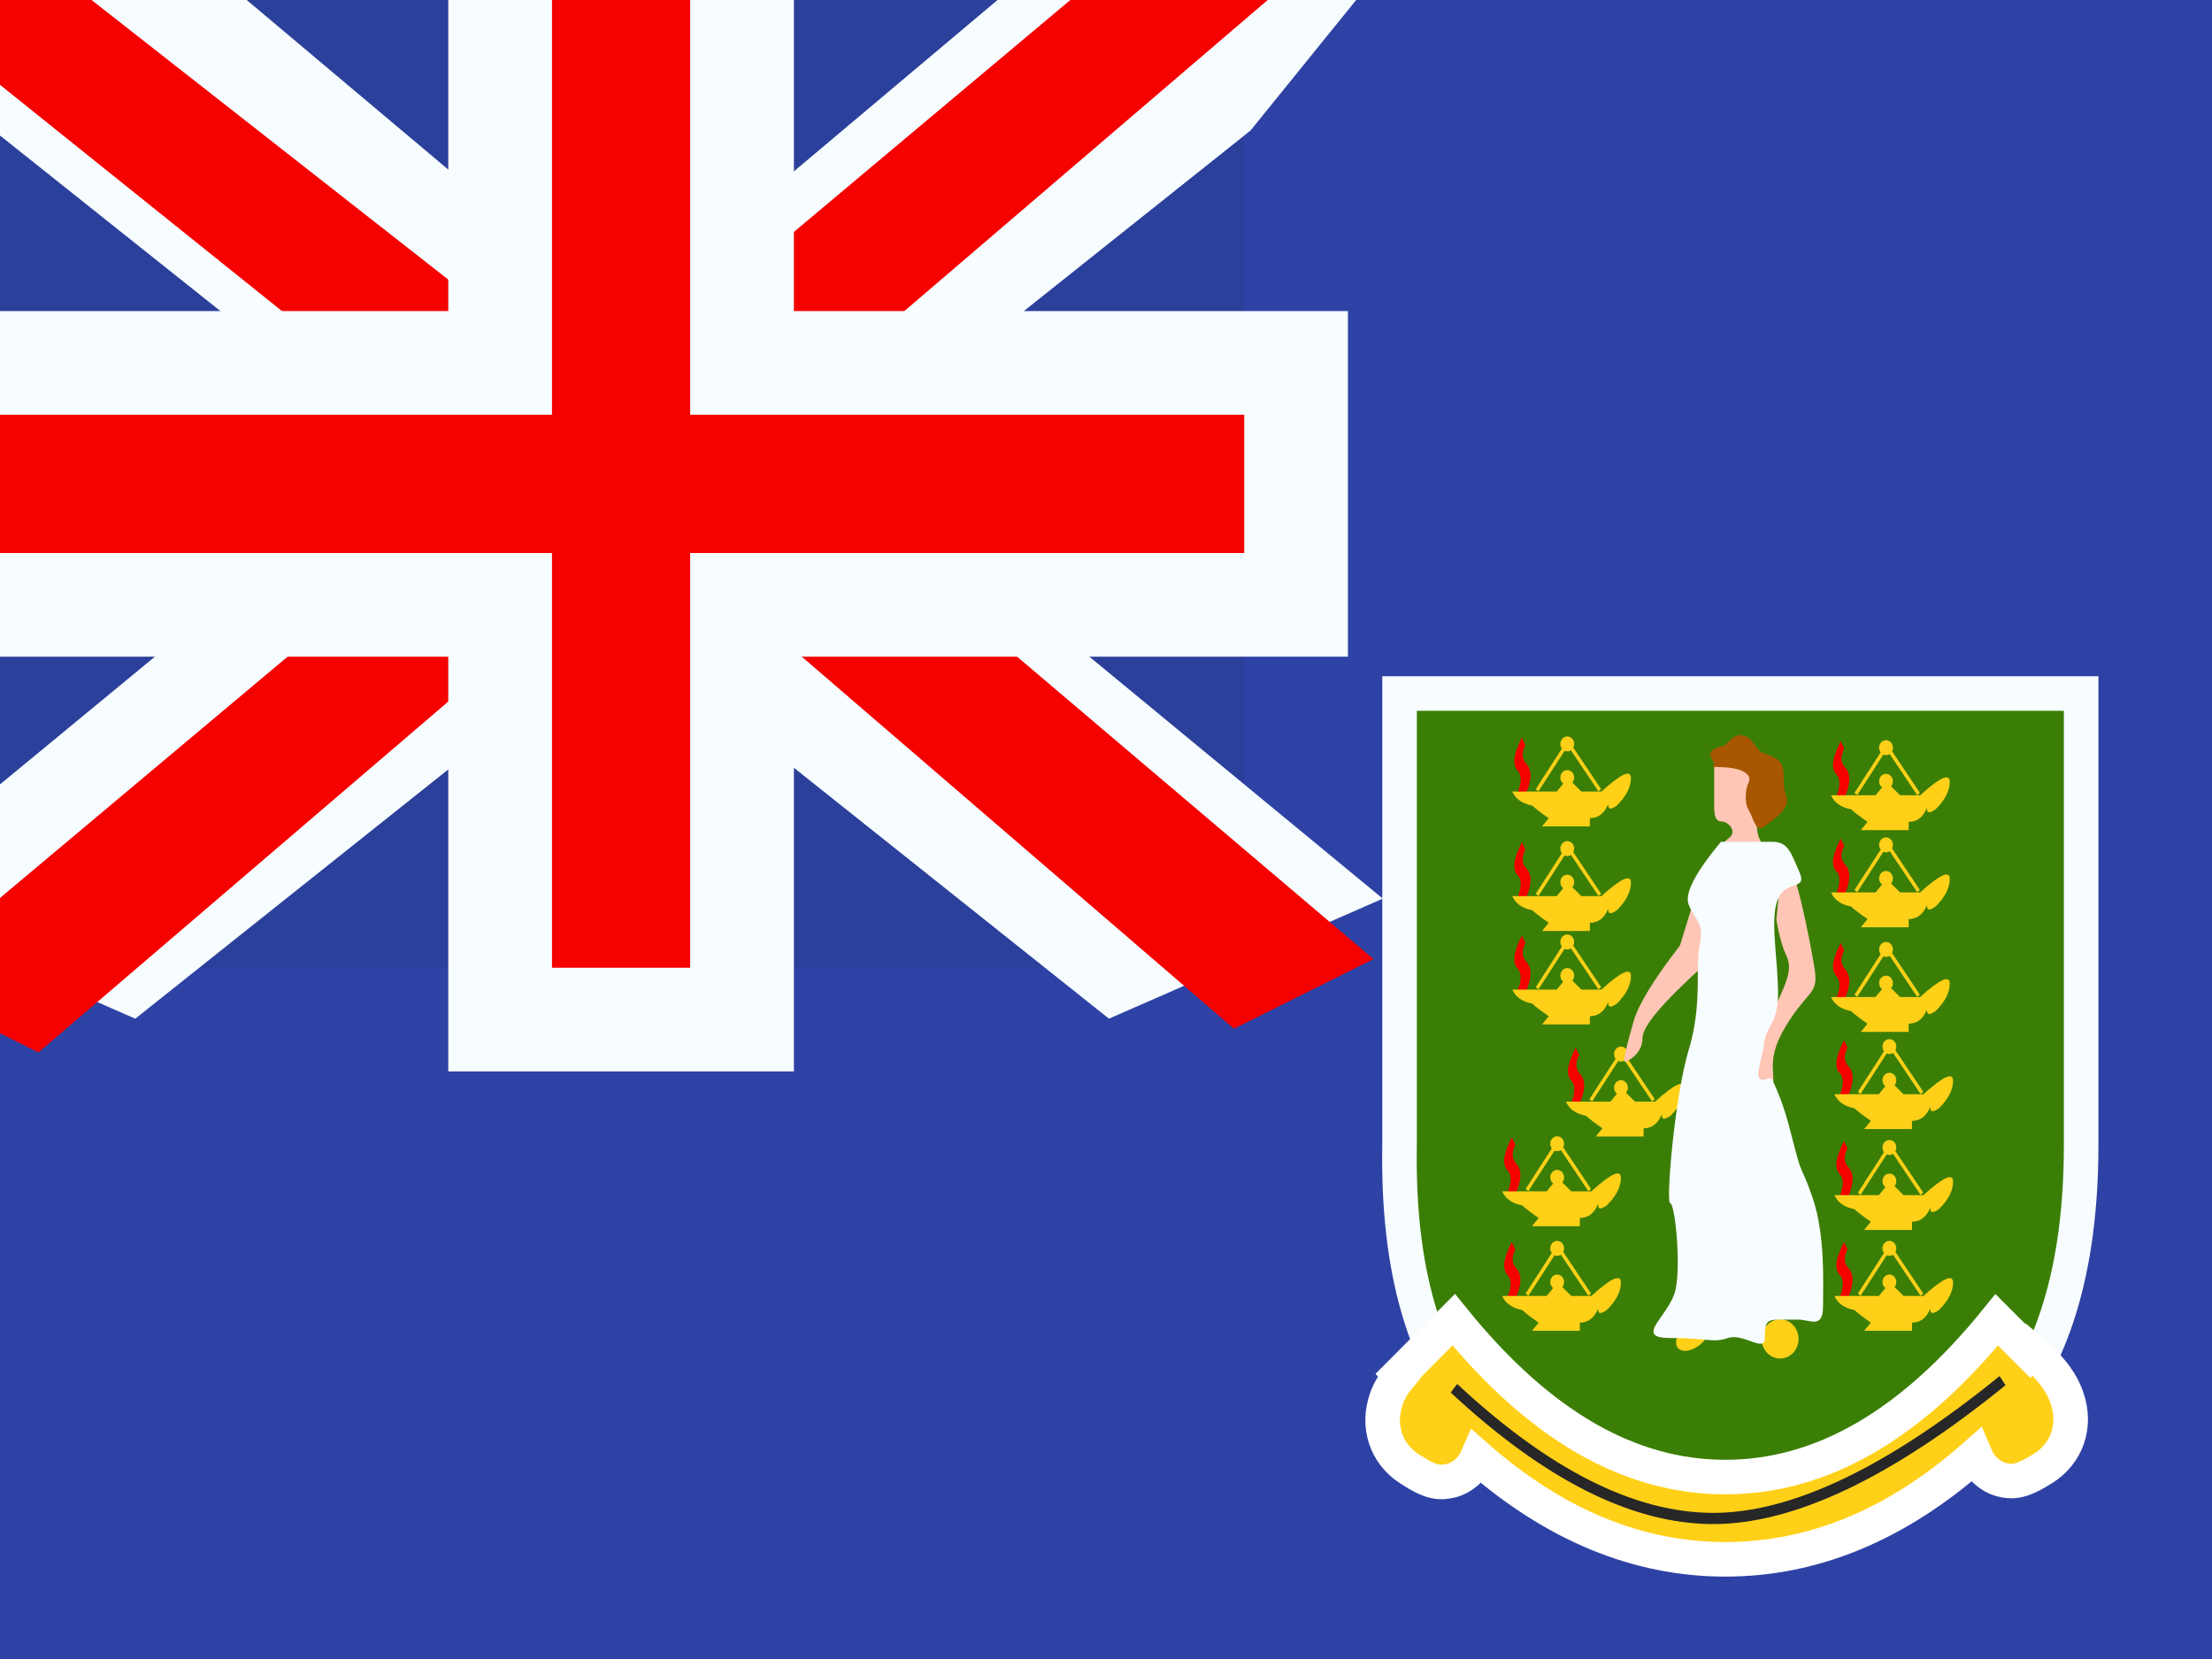 <svg xmlns="http://www.w3.org/2000/svg" xmlns:xlink="http://www.w3.org/1999/xlink" width="32" height="24" viewBox="0 0 32 24">
  <rect x="0" y="0" width="32" height="24" fill="#333333" stroke="none"/>
  <defs>
    <rect id="vg---virgin-islands-(british)-a" width="32" height="24" x="0" y="0"/>
    <rect id="vg---virgin-islands-(british)-b" width="18" height="14" x="0" y="0"/>
  </defs>
  <g fill="none" fill-rule="evenodd" mask="url(#vg---virgin-islands-(british)-b)">
    <use fill="#2E42A5" xlink:href="#vg---virgin-islands-(british)-a"/>
    <g mask="url(#vg---virgin-islands-(british)-d)">
      <use fill="#2B409A" xlink:href="#vg---virgin-islands-(british)-b"/>
      <g mask="url(#vg---virgin-islands-(british)-f)">
        <g transform="translate(-3 -2)">
          <polygon fill="#F7FCFF" fill-rule="nonzero" points=".996 2.464 4.957 .727 21.09 13.575 23.179 16.156 18.944 16.737 12.363 11.2 7.067 7.47" transform="matrix(1 0 0 -1 0 17.464)"/>
          <polygon fill="#F50100" fill-rule="nonzero" points="1.538 2.075 3.556 1.067 22.429 17.225 19.596 17.225" transform="matrix(1 0 0 -1 0 18.292)"/>
          <g transform="matrix(-1 0 0 1 24 0)">
            <polygon fill="#F7FCFF" fill-rule="nonzero" points=".996 2.464 4.957 .727 21.09 13.575 23.179 16.156 18.944 16.737 12.363 11.2 7.067 7.47" transform="matrix(1 0 0 -1 0 17.464)"/>
            <polygon fill="#F50100" fill-rule="nonzero" points="1.131 2.324 3.149 1.316 11.185 8.234 13.568 9.007 23.38 16.881 20.547 16.881 10.74 9.194 8.135 8.267" transform="matrix(1 0 0 -1 0 18.198)"/>
          </g>
          <path fill="#F50100" stroke="#F7FCFF" stroke-width="1.5" d="M7.235,5.25 L7.235,-0.75 L10.735,-0.75 L10.735,5.25 L18.75,5.25 L18.75,8.75 L10.735,8.75 L10.735,14.75 L7.235,14.75 L7.235,8.75 L-0.75,8.75 L-0.75,5.25 L7.235,5.25 Z" transform="translate(3 2)"/>
        </g>
      </g>
    </g>
    <g mask="url(#vg---virgin-islands-(british)-d)">
      <g transform="translate(19.2 10)">
        <path fill="#3B7E05" stroke="#F7FCFF" stroke-width=".5" d="M1.047,0.033 L1.047,6.562 C0.982,10.163 2.61,11.964 5.929,11.964 C9.248,11.964 10.907,10.163 10.907,6.562 L10.907,0.033 L1.047,0.033 Z"/>
        <g transform="translate(.8 .6)">
          <path fill="#FFD018" fill-rule="nonzero" stroke="#FFF" stroke-width=".5" d="M0.251,9.306 C0.247,9.3 0.242,9.295 0.237,9.289 L1.03,8.492 C2.27,10.023 3.574,10.768 4.96,10.768 C6.346,10.768 7.649,10.023 8.886,8.493 L9.338,8.945 L9.357,8.917 C9.633,9.151 9.815,9.369 9.902,9.623 C10.045,10.035 9.893,10.431 9.559,10.641 C9.476,10.693 9.411,10.731 9.352,10.758 C9.217,10.821 9.109,10.848 8.947,10.803 C8.783,10.757 8.646,10.63 8.574,10.457 C7.449,11.452 6.242,11.958 4.96,11.958 C3.689,11.958 2.491,11.46 1.373,10.482 C1.298,10.653 1.159,10.776 0.995,10.819 C0.833,10.861 0.725,10.832 0.591,10.767 C0.533,10.738 0.468,10.7 0.386,10.646 C0.056,10.431 -0.089,10.032 0.061,9.622 C0.102,9.51 0.167,9.407 0.251,9.306 Z"/>
          <path fill="#F50100" fill-rule="nonzero" d="M2.067,0.901 L1.956,0.86 C2.022,0.708 2.003,0.59 1.956,0.548 L1.951,0.543 L1.947,0.538 C1.866,0.435 1.913,0.282 2.016,0.07 L2.067,0.175 C1.993,0.327 2.043,0.395 2.067,0.433 C2.173,0.535 2.158,0.693 2.067,0.901 Z M2.067,2.415 L1.956,2.374 C2.022,2.222 2.003,2.104 1.956,2.061 L1.951,2.057 L1.947,2.052 C1.866,1.949 1.913,1.796 2.016,1.584 L2.067,1.688 C1.993,1.841 2.043,1.909 2.067,1.947 C2.173,2.048 2.158,2.207 2.067,2.415 Z M2.067,3.766 L1.956,3.725 C2.022,3.573 2.003,3.455 1.956,3.413 L1.951,3.408 L1.947,3.403 C1.866,3.3 1.913,3.147 2.016,2.935 L2.067,3.04 C1.993,3.192 2.043,3.26 2.067,3.298 C2.173,3.4 2.158,3.558 2.067,3.766 Z M2.844,5.388 L2.733,5.347 C2.799,5.195 2.779,5.077 2.733,5.034 L2.728,5.03 L2.724,5.025 C2.643,4.922 2.689,4.769 2.793,4.557 L2.844,4.661 C2.769,4.814 2.82,4.882 2.844,4.92 C2.95,5.021 2.935,5.18 2.844,5.388 Z M1.921,6.685 L1.81,6.644 C1.877,6.492 1.857,6.374 1.81,6.332 L1.805,6.327 L1.801,6.322 C1.72,6.219 1.767,6.066 1.87,5.854 L1.921,5.959 C1.847,6.111 1.898,6.179 1.921,6.217 C2.027,6.319 2.012,6.477 1.921,6.685 Z M1.921,8.198 L1.81,8.158 C1.877,8.005 1.857,7.887 1.81,7.845 L1.805,7.841 L1.801,7.836 C1.72,7.732 1.767,7.579 1.87,7.368 L1.921,7.472 C1.847,7.625 1.898,7.693 1.921,7.73 C2.027,7.832 2.012,7.99 1.921,8.198 Z M6.727,8.198 L6.616,8.158 C6.683,8.005 6.663,7.887 6.616,7.845 L6.611,7.841 L6.607,7.836 C6.526,7.732 6.573,7.579 6.676,7.368 L6.727,7.472 C6.653,7.625 6.703,7.693 6.727,7.73 C6.833,7.832 6.818,7.99 6.727,8.198 Z M6.727,6.739 L6.616,6.698 C6.683,6.546 6.663,6.428 6.616,6.386 L6.611,6.381 L6.607,6.376 C6.526,6.273 6.573,6.12 6.676,5.908 L6.727,6.013 C6.653,6.165 6.703,6.233 6.727,6.271 C6.833,6.373 6.818,6.531 6.727,6.739 Z M6.727,5.279 L6.616,5.239 C6.683,5.086 6.663,4.968 6.616,4.926 L6.611,4.922 L6.607,4.917 C6.526,4.813 6.573,4.661 6.676,4.449 L6.727,4.553 C6.653,4.706 6.703,4.774 6.727,4.811 C6.833,4.913 6.818,5.072 6.727,5.279 Z M6.679,3.874 L6.567,3.833 C6.634,3.681 6.614,3.563 6.567,3.521 L6.563,3.516 L6.558,3.511 C6.477,3.408 6.524,3.255 6.628,3.043 L6.679,3.148 C6.604,3.3 6.655,3.368 6.679,3.406 C6.785,3.508 6.77,3.666 6.679,3.874 Z M6.679,2.361 L6.567,2.32 C6.634,2.168 6.614,2.05 6.567,2.007 L6.563,2.003 L6.558,1.998 C6.477,1.895 6.524,1.742 6.628,1.53 L6.679,1.634 C6.604,1.787 6.655,1.855 6.679,1.892 C6.785,1.994 6.77,2.153 6.679,2.361 Z M6.679,0.955 L6.567,0.914 C6.634,0.762 6.614,0.644 6.567,0.602 L6.563,0.598 L6.558,0.592 C6.477,0.489 6.524,0.336 6.628,0.124 L6.679,0.229 C6.604,0.381 6.655,0.449 6.679,0.487 C6.785,0.589 6.77,0.747 6.679,0.955 Z"/>
          <path fill="#FFD018" d="M7.246,1.721 L6.868,2.307 L6.828,2.275 L7.207,1.69 C7.193,1.671 7.184,1.647 7.184,1.622 C7.184,1.562 7.229,1.514 7.284,1.514 C7.34,1.514 7.384,1.562 7.384,1.622 C7.384,1.641 7.38,1.659 7.372,1.674 L7.774,2.275 L7.735,2.307 L7.337,1.713 C7.322,1.724 7.304,1.73 7.284,1.73 C7.271,1.73 7.258,1.727 7.246,1.721 Z M7.227,2.196 C7.201,2.177 7.184,2.145 7.184,2.108 C7.184,2.048 7.229,2 7.284,2 C7.34,2 7.384,2.048 7.384,2.108 C7.384,2.136 7.375,2.162 7.358,2.181 L7.488,2.31 L7.778,2.31 C8.063,2.052 8.206,1.987 8.206,2.116 C8.206,2.246 8.138,2.378 8.001,2.514 C7.919,2.571 7.878,2.571 7.878,2.514 C7.878,2.429 7.85,2.694 7.612,2.696 L7.612,2.814 L6.919,2.814 L7.017,2.696 C6.903,2.617 6.823,2.556 6.779,2.514 C6.633,2.486 6.536,2.418 6.489,2.31 L7.132,2.31 L7.227,2.196 Z M7.246,3.235 L6.868,3.821 L6.828,3.789 L7.207,3.203 C7.193,3.185 7.184,3.161 7.184,3.135 C7.184,3.075 7.229,3.027 7.284,3.027 C7.34,3.027 7.384,3.075 7.384,3.135 C7.384,3.154 7.38,3.172 7.372,3.188 L7.774,3.789 L7.735,3.821 L7.337,3.227 C7.322,3.237 7.304,3.243 7.284,3.243 C7.271,3.243 7.258,3.24 7.246,3.235 Z M7.227,3.71 C7.201,3.69 7.184,3.658 7.184,3.622 C7.184,3.562 7.229,3.514 7.284,3.514 C7.34,3.514 7.384,3.562 7.384,3.622 C7.384,3.65 7.375,3.675 7.358,3.695 L7.488,3.824 L7.778,3.824 C8.063,3.565 8.206,3.501 8.206,3.63 C8.206,3.759 8.138,3.892 8.001,4.027 C7.919,4.084 7.878,4.084 7.878,4.027 C7.878,3.942 7.85,4.208 7.612,4.209 L7.612,4.328 L6.919,4.328 L7.017,4.209 C6.903,4.13 6.823,4.07 6.779,4.027 C6.633,3.999 6.536,3.931 6.489,3.824 L7.132,3.824 L7.227,3.71 Z M7.294,4.64 L6.916,5.226 L6.877,5.194 L7.255,4.608 C7.241,4.59 7.233,4.566 7.233,4.541 C7.233,4.481 7.278,4.432 7.333,4.432 C7.388,4.432 7.433,4.481 7.433,4.541 C7.433,4.56 7.428,4.578 7.42,4.593 L7.823,5.194 L7.784,5.226 L7.386,4.632 C7.371,4.643 7.352,4.649 7.333,4.649 C7.319,4.649 7.306,4.646 7.294,4.64 Z M7.275,5.115 C7.25,5.096 7.233,5.063 7.233,5.027 C7.233,4.967 7.278,4.919 7.333,4.919 C7.388,4.919 7.433,4.967 7.433,5.027 C7.433,5.055 7.423,5.081 7.407,5.1 L7.537,5.229 L7.827,5.229 C8.112,4.971 8.254,4.906 8.254,5.035 C8.254,5.165 8.186,5.297 8.05,5.433 C7.968,5.489 7.927,5.489 7.927,5.433 C7.927,5.348 7.899,5.613 7.66,5.615 L7.66,5.733 L6.968,5.733 L7.065,5.615 C6.951,5.536 6.872,5.475 6.827,5.433 C6.681,5.404 6.585,5.337 6.538,5.229 L7.18,5.229 L7.275,5.115 Z M7.294,6.1 L6.916,6.685 L6.877,6.654 L7.255,6.068 C7.241,6.049 7.233,6.026 7.233,6 C7.233,5.94 7.278,5.892 7.333,5.892 C7.388,5.892 7.433,5.94 7.433,6 C7.433,6.019 7.428,6.037 7.42,6.053 L7.823,6.653 L7.784,6.686 L7.386,6.092 C7.371,6.102 7.352,6.108 7.333,6.108 C7.319,6.108 7.306,6.105 7.294,6.1 Z M7.275,6.575 C7.25,6.555 7.233,6.523 7.233,6.486 C7.233,6.427 7.278,6.378 7.333,6.378 C7.388,6.378 7.433,6.427 7.433,6.486 C7.433,6.515 7.423,6.54 7.407,6.559 L7.537,6.689 L7.827,6.689 C8.112,6.43 8.254,6.365 8.254,6.495 C8.254,6.624 8.186,6.757 8.05,6.892 C7.968,6.949 7.927,6.949 7.927,6.892 C7.927,6.807 7.899,7.072 7.66,7.074 L7.66,7.193 L6.968,7.193 L7.065,7.074 C6.951,6.995 6.872,6.935 6.827,6.892 C6.681,6.864 6.585,6.796 6.538,6.689 L7.18,6.689 L7.275,6.575 Z M7.294,7.559 L6.916,8.145 L6.877,8.113 L7.255,7.527 C7.241,7.509 7.233,7.485 7.233,7.459 C7.233,7.4 7.278,7.351 7.333,7.351 C7.388,7.351 7.433,7.4 7.433,7.459 C7.433,7.479 7.428,7.497 7.42,7.512 L7.823,8.113 L7.784,8.145 L7.386,7.551 C7.371,7.562 7.352,7.568 7.333,7.568 C7.319,7.568 7.306,7.565 7.294,7.559 Z M7.275,8.034 C7.25,8.015 7.233,7.982 7.233,7.946 C7.233,7.886 7.278,7.838 7.333,7.838 C7.388,7.838 7.433,7.886 7.433,7.946 C7.433,7.974 7.423,8 7.407,8.019 L7.537,8.148 L7.827,8.148 C8.112,7.89 8.254,7.825 8.254,7.954 C8.254,8.084 8.186,8.216 8.05,8.352 C7.968,8.408 7.927,8.408 7.927,8.352 C7.927,8.267 7.899,8.532 7.66,8.534 L7.66,8.652 L6.968,8.652 L7.065,8.534 C6.951,8.455 6.872,8.394 6.827,8.352 C6.681,8.323 6.585,8.256 6.538,8.148 L7.18,8.148 L7.275,8.034 Z M2.489,7.559 L2.11,8.145 L2.071,8.113 L2.449,7.527 C2.436,7.509 2.427,7.485 2.427,7.459 C2.427,7.4 2.472,7.351 2.527,7.351 C2.582,7.351 2.627,7.4 2.627,7.459 C2.627,7.479 2.623,7.497 2.615,7.512 L3.017,8.113 L2.978,8.145 L2.58,7.551 C2.565,7.562 2.547,7.568 2.527,7.568 C2.514,7.568 2.5,7.565 2.489,7.559 Z M2.469,8.034 C2.444,8.015 2.427,7.982 2.427,7.946 C2.427,7.886 2.472,7.838 2.527,7.838 C2.582,7.838 2.627,7.886 2.627,7.946 C2.627,7.974 2.617,8 2.601,8.019 L2.731,8.148 L3.021,8.148 C3.306,7.89 3.449,7.825 3.449,7.954 C3.449,8.084 3.381,8.216 3.244,8.352 C3.162,8.408 3.121,8.408 3.121,8.352 C3.121,8.267 3.093,8.532 2.855,8.534 L2.855,8.652 L2.162,8.652 L2.26,8.534 C2.145,8.455 2.066,8.394 2.022,8.352 C1.876,8.323 1.779,8.256 1.732,8.148 L2.375,8.148 L2.469,8.034 Z M2.489,6.046 L2.11,6.631 L2.071,6.6 L2.449,6.014 C2.436,5.995 2.427,5.972 2.427,5.946 C2.427,5.886 2.472,5.838 2.527,5.838 C2.582,5.838 2.627,5.886 2.627,5.946 C2.627,5.965 2.623,5.983 2.615,5.999 L3.017,6.599 L2.978,6.632 L2.58,6.038 C2.565,6.048 2.547,6.054 2.527,6.054 C2.514,6.054 2.5,6.051 2.489,6.046 Z M2.469,6.521 C2.444,6.501 2.427,6.469 2.427,6.432 C2.427,6.373 2.472,6.324 2.527,6.324 C2.582,6.324 2.627,6.373 2.627,6.432 C2.627,6.461 2.617,6.486 2.601,6.505 L2.731,6.635 L3.021,6.635 C3.306,6.376 3.449,6.311 3.449,6.441 C3.449,6.57 3.381,6.703 3.244,6.838 C3.162,6.895 3.121,6.895 3.121,6.838 C3.121,6.753 3.093,7.018 2.855,7.02 L2.855,7.139 L2.162,7.139 L2.26,7.02 C2.145,6.941 2.066,6.881 2.022,6.838 C1.876,6.81 1.779,6.742 1.732,6.635 L2.375,6.635 L2.469,6.521 Z M3.411,4.748 L3.033,5.334 L2.993,5.303 L3.372,4.717 C3.358,4.698 3.35,4.674 3.35,4.649 C3.35,4.589 3.394,4.541 3.45,4.541 C3.505,4.541 3.55,4.589 3.55,4.649 C3.55,4.668 3.545,4.686 3.537,4.701 L3.939,5.302 L3.9,5.334 L3.502,4.74 C3.487,4.751 3.469,4.757 3.45,4.757 C3.436,4.757 3.423,4.754 3.411,4.748 Z M3.392,5.223 C3.366,5.204 3.35,5.172 3.35,5.135 C3.35,5.075 3.394,5.027 3.45,5.027 C3.505,5.027 3.55,5.075 3.55,5.135 C3.55,5.163 3.54,5.189 3.523,5.208 L3.653,5.337 L3.943,5.337 C4.228,5.079 4.371,5.014 4.371,5.143 C4.371,5.273 4.303,5.405 4.167,5.541 C4.084,5.598 4.043,5.598 4.043,5.541 C4.043,5.456 4.015,5.721 3.777,5.723 L3.777,5.841 L3.084,5.841 L3.182,5.723 C3.068,5.644 2.988,5.583 2.944,5.541 C2.798,5.513 2.701,5.445 2.654,5.337 L3.297,5.337 L3.392,5.223 Z M2.634,3.127 L2.256,3.712 L2.217,3.681 L2.595,3.095 C2.581,3.076 2.573,3.053 2.573,3.027 C2.573,2.967 2.618,2.919 2.673,2.919 C2.728,2.919 2.773,2.967 2.773,3.027 C2.773,3.046 2.768,3.064 2.76,3.08 L3.163,3.681 L3.124,3.713 L2.726,3.119 C2.71,3.129 2.692,3.135 2.673,3.135 C2.659,3.135 2.646,3.132 2.634,3.127 Z M2.615,3.602 C2.589,3.582 2.573,3.55 2.573,3.514 C2.573,3.454 2.618,3.405 2.673,3.405 C2.728,3.405 2.773,3.454 2.773,3.514 C2.773,3.542 2.763,3.567 2.747,3.587 L2.877,3.716 L3.167,3.716 C3.452,3.457 3.594,3.392 3.594,3.522 C3.594,3.651 3.526,3.784 3.39,3.919 C3.308,3.976 3.267,3.976 3.267,3.919 C3.267,3.834 3.239,4.099 3,4.101 L3,4.22 L2.308,4.22 L2.405,4.101 C2.291,4.022 2.212,3.962 2.167,3.919 C2.021,3.891 1.925,3.823 1.878,3.716 L2.52,3.716 L2.615,3.602 Z M2.634,1.775 L2.256,2.361 L2.217,2.33 L2.595,1.744 C2.581,1.725 2.573,1.701 2.573,1.676 C2.573,1.616 2.618,1.568 2.673,1.568 C2.728,1.568 2.773,1.616 2.773,1.676 C2.773,1.695 2.768,1.713 2.76,1.728 L3.163,2.329 L3.124,2.361 L2.726,1.767 C2.71,1.778 2.692,1.784 2.673,1.784 C2.659,1.784 2.646,1.781 2.634,1.775 Z M2.615,2.25 C2.589,2.231 2.573,2.199 2.573,2.162 C2.573,2.102 2.618,2.054 2.673,2.054 C2.728,2.054 2.773,2.102 2.773,2.162 C2.773,2.19 2.763,2.216 2.747,2.235 L2.877,2.364 L3.167,2.364 C3.452,2.106 3.594,2.041 3.594,2.17 C3.594,2.3 3.526,2.432 3.39,2.568 C3.308,2.625 3.267,2.625 3.267,2.568 C3.267,2.483 3.239,2.748 3,2.75 L3,2.868 L2.308,2.868 L2.405,2.75 C2.291,2.671 2.212,2.61 2.167,2.568 C2.021,2.54 1.925,2.472 1.878,2.364 L2.52,2.364 L2.615,2.25 Z M2.634,0.262 L2.256,0.848 L2.217,0.816 L2.595,0.23 C2.581,0.212 2.573,0.188 2.573,0.162 C2.573,0.102 2.618,0.054 2.673,0.054 C2.728,0.054 2.773,0.102 2.773,0.162 C2.773,0.181 2.768,0.199 2.76,0.215 L3.163,0.816 L3.124,0.848 L2.726,0.254 C2.71,0.264 2.692,0.27 2.673,0.27 C2.659,0.27 2.646,0.267 2.634,0.262 Z M2.615,0.737 C2.589,0.717 2.573,0.685 2.573,0.649 C2.573,0.589 2.618,0.541 2.673,0.541 C2.728,0.541 2.773,0.589 2.773,0.649 C2.773,0.677 2.763,0.702 2.747,0.722 L2.877,0.851 L3.167,0.851 C3.452,0.592 3.594,0.528 3.594,0.657 C3.594,0.786 3.526,0.919 3.39,1.054 C3.308,1.111 3.267,1.111 3.267,1.054 C3.267,0.969 3.239,1.235 3,1.236 L3,1.355 L2.308,1.355 L2.405,1.236 C2.291,1.157 2.212,1.097 2.167,1.054 C2.021,1.026 1.925,0.958 1.878,0.851 L2.52,0.851 L2.615,0.737 Z"/>
          <path fill="#FFC6B5" d="M4.64,1.986 C4.64,1.986 4.528,2.35 4.303,3.079 C3.928,3.565 3.705,3.927 3.636,4.165 C3.532,4.523 3.475,4.76 3.504,4.76 C3.532,4.76 3.762,4.658 3.762,4.412 C3.762,4.248 4.055,3.901 4.64,3.373 L4.902,1.986 C4.727,1.986 4.64,1.986 4.64,1.986 Z"/>
          <path fill="#FFD018" d="M7.246,0.316 L6.868,0.902 L6.828,0.87 L7.207,0.284 C7.193,0.266 7.184,0.242 7.184,0.216 C7.184,0.157 7.229,0.108 7.284,0.108 C7.34,0.108 7.384,0.157 7.384,0.216 C7.384,0.235 7.38,0.253 7.372,0.269 L7.774,0.87 L7.735,0.902 L7.337,0.308 C7.322,0.318 7.304,0.324 7.284,0.324 C7.271,0.324 7.258,0.321 7.246,0.316 Z M7.227,0.791 C7.201,0.771 7.184,0.739 7.184,0.703 C7.184,0.643 7.229,0.595 7.284,0.595 C7.34,0.595 7.384,0.643 7.384,0.703 C7.384,0.731 7.375,0.756 7.358,0.776 L7.488,0.905 L7.778,0.905 C8.063,0.646 8.206,0.582 8.206,0.711 C8.206,0.84 8.138,0.973 8.001,1.108 C7.919,1.165 7.878,1.165 7.878,1.108 C7.878,1.023 7.85,1.289 7.612,1.29 L7.612,1.409 L6.919,1.409 L7.017,1.29 C6.903,1.211 6.823,1.151 6.779,1.108 C6.633,1.08 6.536,1.012 6.489,0.905 L7.132,0.905 L7.227,0.791 Z"/>
          <path fill="#FFC6B5" d="M5.755,2.094 C5.717,1.944 5.742,1.869 5.831,1.869 C5.964,1.869 6.17,2.944 6.245,3.375 C6.319,3.807 6.17,3.689 5.831,4.25 C5.492,4.811 5.755,4.984 5.601,5.198 C5.448,5.413 5.391,5.179 5.33,4.984 C5.268,4.788 5.595,4.145 5.755,3.803 C5.915,3.46 5.9,3.341 5.831,3.198 C5.785,3.102 5.741,2.939 5.698,2.709 L5.755,2.094 Z M5.477,1.604 C5.477,1.667 5.209,1.76 5.017,1.76 C4.824,1.76 4.899,1.604 5.017,1.518 C5.134,1.431 5.007,1.283 4.899,1.283 C4.792,1.283 4.798,1.123 4.798,1.004 C4.798,0.885 4.798,0.84 4.798,0.552 C4.798,0.263 4.922,0.486 5.153,0.486 C5.383,0.486 5.264,0.572 5.413,0.84 C5.563,1.108 5.413,1.033 5.413,1.283 C5.413,1.533 5.477,1.541 5.477,1.604 Z"/>
          <path fill="#FFD018" d="M5.752,9.053 C5.605,9.053 5.485,8.926 5.485,8.77 C5.485,8.613 5.605,8.486 5.752,8.486 C5.9,8.486 6.019,8.613 6.019,8.77 C6.019,8.926 5.9,9.053 5.752,9.053 Z M4.273,8.9 C4.213,8.828 4.261,8.689 4.381,8.588 C4.501,8.487 4.647,8.464 4.707,8.536 C4.768,8.608 4.719,8.748 4.6,8.848 C4.48,8.949 4.334,8.972 4.273,8.9 Z"/>
          <path fill="#A95601" d="M4.951,0.185 C4.766,0.222 4.704,0.287 4.766,0.38 C4.859,0.519 4.645,0.483 4.951,0.501 C5.257,0.519 5.34,0.63 5.299,0.713 C5.257,0.795 5.224,0.999 5.299,1.122 C5.373,1.245 5.397,1.459 5.529,1.352 C5.661,1.245 5.914,1.098 5.837,0.905 C5.759,0.713 5.868,0.488 5.699,0.38 C5.529,0.272 5.491,0.338 5.394,0.185 C5.297,0.031 5.154,-0.011 5.053,0.087 C4.985,0.152 4.951,0.185 4.951,0.185 Z"/>
          <path fill="#F7FCFF" d="M4.896,1.578 C4.524,2.025 4.368,2.328 4.429,2.486 C4.521,2.723 4.657,2.735 4.589,3.072 C4.521,3.409 4.631,3.929 4.429,4.591 C4.228,5.253 4.096,6.806 4.162,6.806 C4.228,6.806 4.32,7.664 4.241,8.049 C4.162,8.434 3.611,8.756 4.162,8.756 C4.713,8.756 4.778,8.832 4.998,8.756 C5.218,8.68 5.531,8.976 5.531,8.756 C5.531,8.536 5.554,8.491 5.722,8.491 C5.89,8.491 5.881,8.491 6.03,8.491 C6.178,8.491 6.373,8.63 6.373,8.302 C6.373,7.974 6.409,7.269 6.22,6.722 C6.03,6.174 6.094,6.524 5.908,5.792 C5.798,5.358 5.713,5.186 5.646,5.035 C5.6,4.931 5.468,5.114 5.437,4.951 C5.426,4.895 5.516,4.571 5.517,4.529 C5.523,4.269 5.722,4.225 5.722,3.778 C5.722,3.259 5.598,2.689 5.722,2.404 C5.846,2.119 6.152,2.291 6.03,2.013 C5.908,1.736 5.869,1.578 5.64,1.578 C5.487,1.578 5.239,1.578 4.896,1.578 Z"/>
          <path fill="#272727" fill-rule="nonzero" d="M0.987,9.545 L1.08,9.421 C2.416,10.666 3.651,11.286 4.785,11.286 C5.92,11.286 7.301,10.627 8.927,9.307 L9.013,9.439 C7.365,10.777 5.956,11.448 4.785,11.448 C3.613,11.448 2.347,10.812 0.987,9.545 Z"/>
        </g>
      </g>
    </g>
  </g>
</svg>
